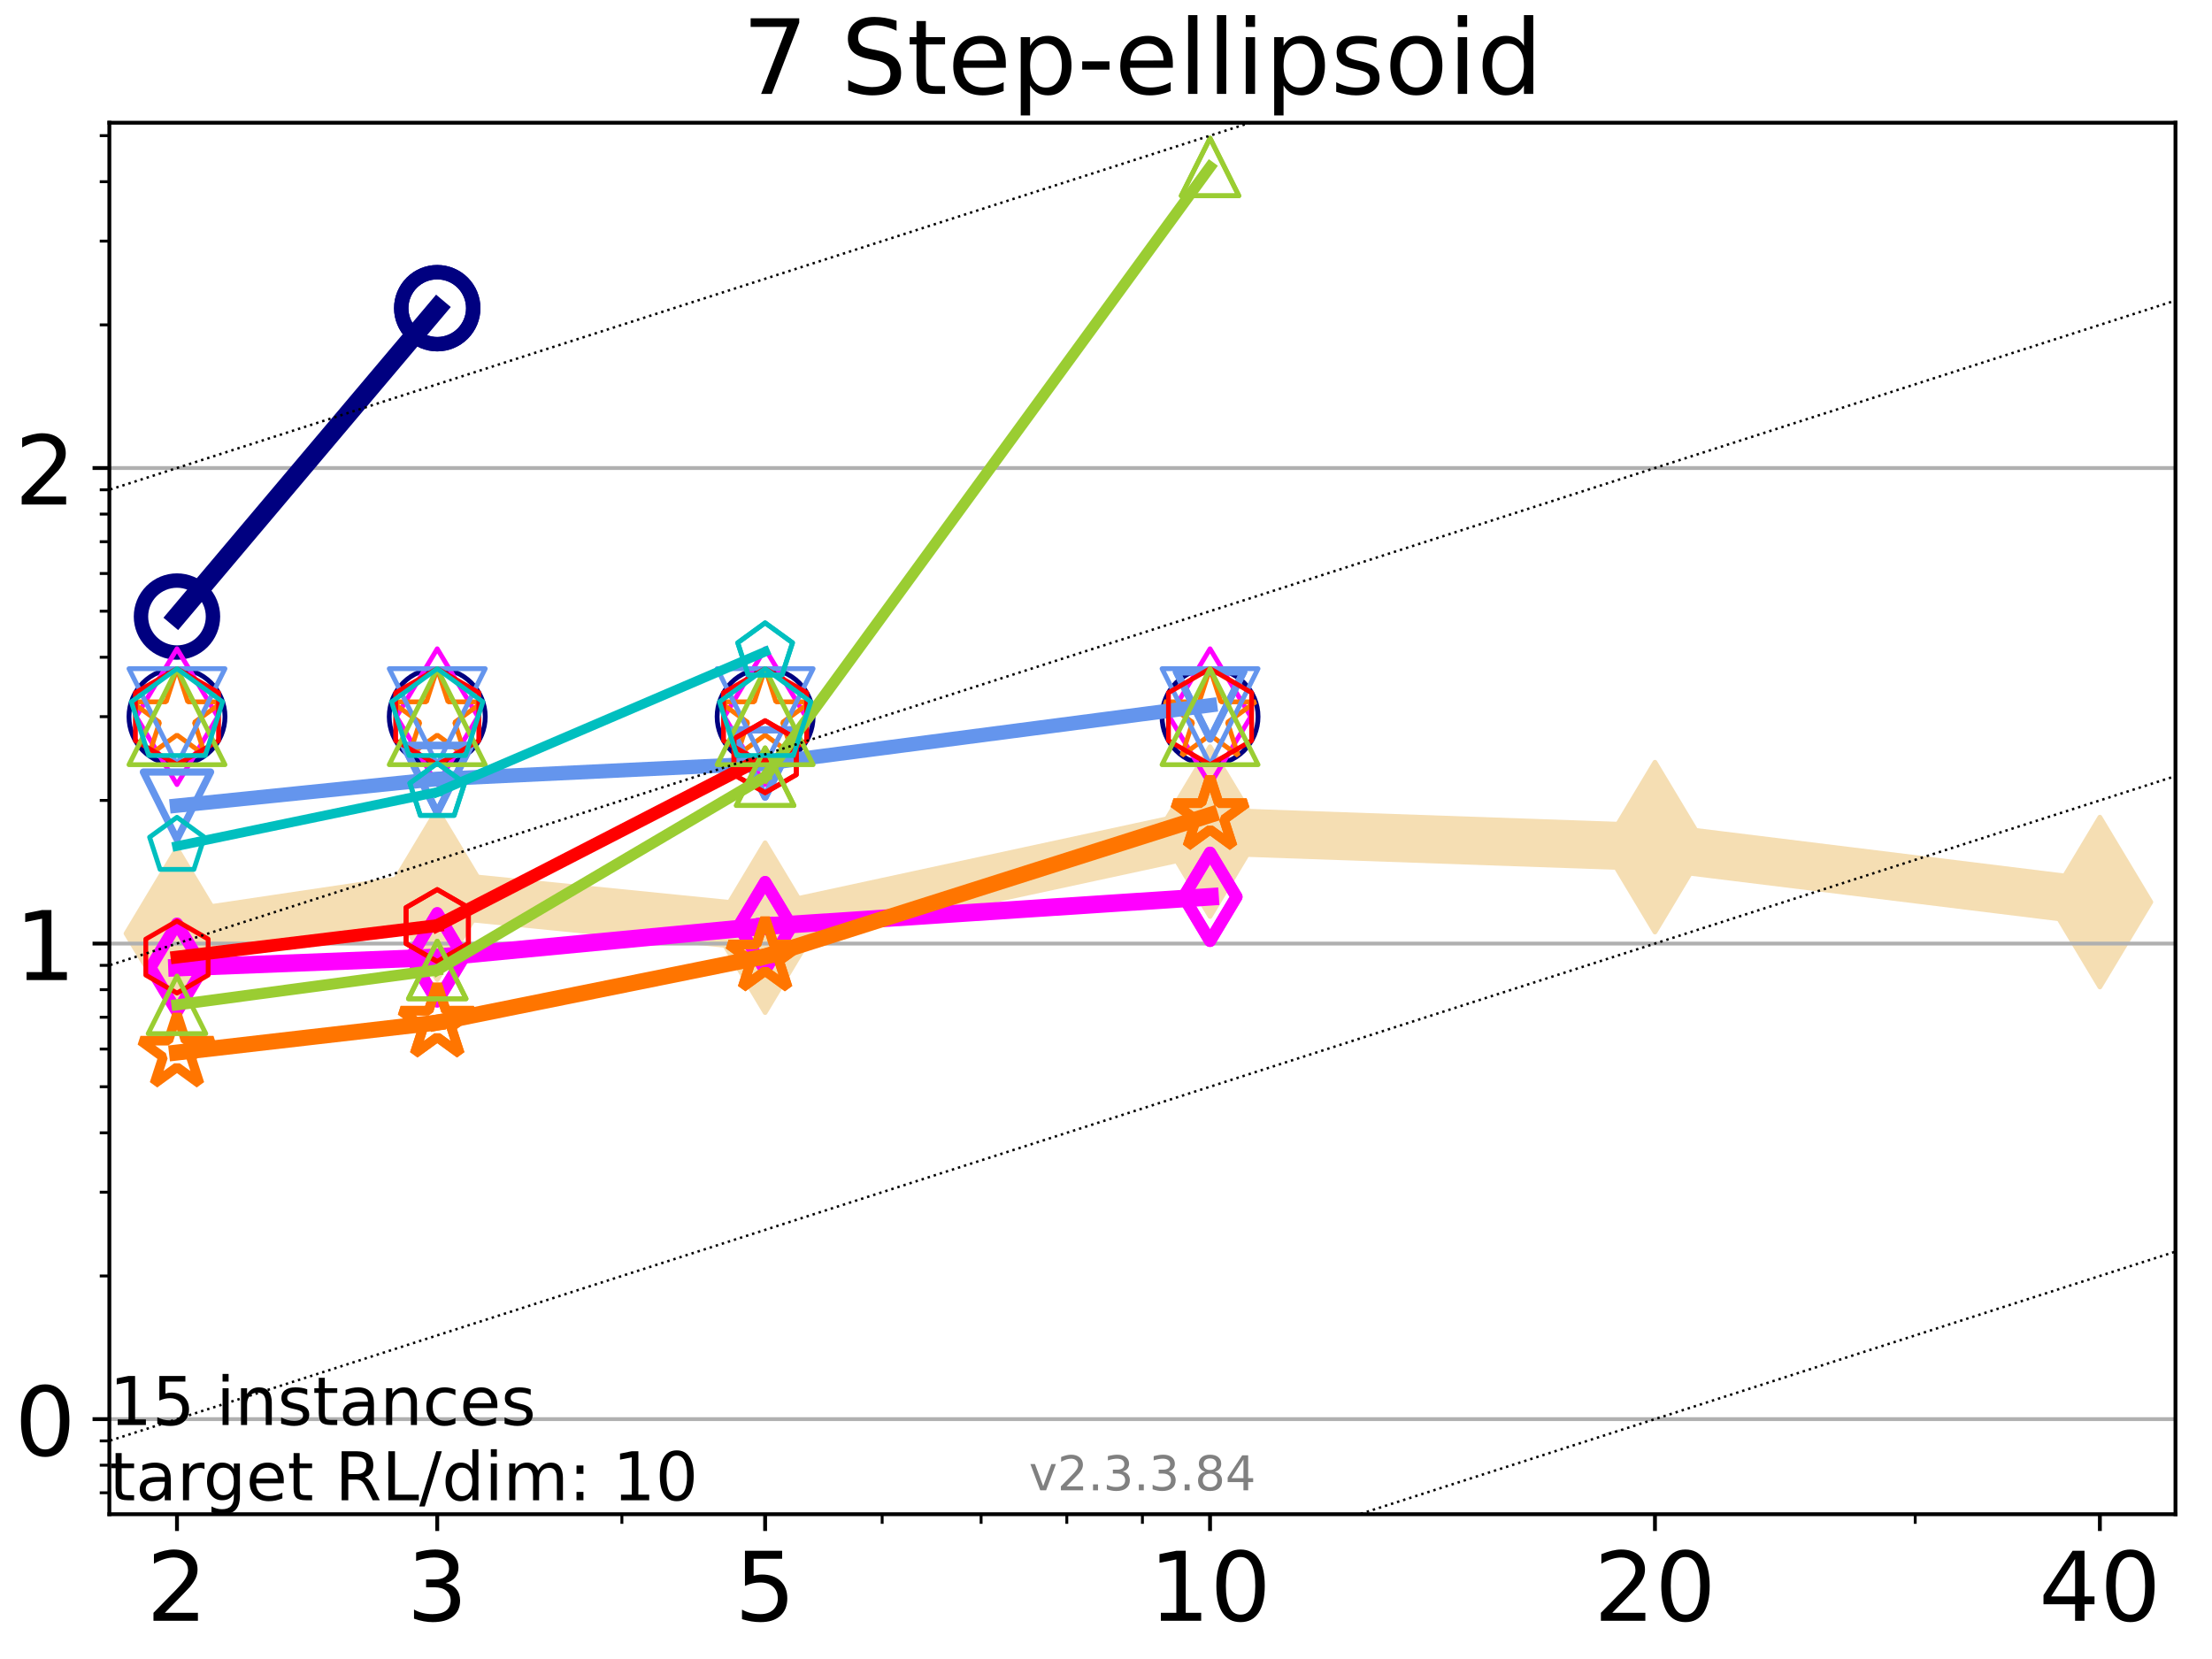 <?xml version="1.0" encoding="utf-8" standalone="no"?>
<!DOCTYPE svg PUBLIC "-//W3C//DTD SVG 1.1//EN"
  "http://www.w3.org/Graphics/SVG/1.1/DTD/svg11.dtd">
<!-- Created with matplotlib (https://matplotlib.org/) -->
<svg height="345.6pt" version="1.1" viewBox="0 0 460.8 345.6" width="460.8pt" xmlns="http://www.w3.org/2000/svg" xmlns:xlink="http://www.w3.org/1999/xlink">
 <defs>
  <style type="text/css">*{stroke-linecap:butt;stroke-linejoin:round;}</style>
 </defs>
 <g id="figure_1">
  <g id="patch_1">
   <path d="M 0 345.6 
L 460.8 345.6 
L 460.8 0 
L 0 0 
z
" style="fill:#ffffff;"/>
  </g>
  <g id="axes_1">
   <g id="patch_2">
    <path d="M 22.78 315.44 
L 453.192 315.44 
L 453.192 25.56 
L 22.78 25.56 
z
" style="fill:#ffffff;"/>
   </g>
   <g id="line2d_1">
    <path clip-path="url(#p6c8e09ff56)" d="M 36.868 194.464 
L 91.085 186.392 
L 159.39 193.252 
L 252.074 173.23 
L 344.758 176.476 
L 437.443 187.919 
" style="fill:none;stroke:#f5deb3;stroke-linecap:square;stroke-width:10;"/>
    <defs>
     <path d="M -0 17.678 
L 10.607 0 
L 0 -17.678 
L -10.607 -0 
z
" id="m5b544e77e5" style="stroke:#f5deb3;stroke-linejoin:miter;"/>
    </defs>
    <g clip-path="url(#p6c8e09ff56)">
     <use style="fill:#f5deb3;stroke:#f5deb3;stroke-linejoin:miter;" x="36.868" xlink:href="#m5b544e77e5" y="194.464"/>
     <use style="fill:#f5deb3;stroke:#f5deb3;stroke-linejoin:miter;" x="91.085" xlink:href="#m5b544e77e5" y="186.392"/>
     <use style="fill:#f5deb3;stroke:#f5deb3;stroke-linejoin:miter;" x="159.39" xlink:href="#m5b544e77e5" y="193.252"/>
     <use style="fill:#f5deb3;stroke:#f5deb3;stroke-linejoin:miter;" x="252.074" xlink:href="#m5b544e77e5" y="173.23"/>
     <use style="fill:#f5deb3;stroke:#f5deb3;stroke-linejoin:miter;" x="344.758" xlink:href="#m5b544e77e5" y="176.476"/>
     <use style="fill:#f5deb3;stroke:#f5deb3;stroke-linejoin:miter;" x="437.443" xlink:href="#m5b544e77e5" y="187.919"/>
    </g>
   </g>
   <g id="matplotlib.axis_1">
    <g id="xtick_1">
     <g id="line2d_2">
      <defs>
       <path d="M 0 0 
L 0 3.5 
" id="m7a46e8c280" style="stroke:#000000;stroke-width:0.8;"/>
      </defs>
      <g>
       <use style="stroke:#000000;stroke-width:0.8;" x="36.868" xlink:href="#m7a46e8c280" y="315.44"/>
      </g>
     </g>
     <g id="text_1">
      <!-- 2 -->
      <g transform="translate(30.506 337.637)scale(0.2 -0.2)">
       <defs>
        <path d="M 19.188 8.297 
L 53.609 8.297 
L 53.609 0 
L 7.328 0 
L 7.328 8.297 
Q 12.938 14.109 22.625 23.891 
Q 32.328 33.688 34.812 36.531 
Q 39.547 41.844 41.422 45.531 
Q 43.312 49.219 43.312 52.781 
Q 43.312 58.594 39.234 62.25 
Q 35.156 65.922 28.609 65.922 
Q 23.969 65.922 18.812 64.312 
Q 13.672 62.703 7.812 59.422 
L 7.812 69.391 
Q 13.766 71.781 18.938 73 
Q 24.125 74.219 28.422 74.219 
Q 39.75 74.219 46.484 68.547 
Q 53.219 62.891 53.219 53.422 
Q 53.219 48.922 51.531 44.891 
Q 49.859 40.875 45.406 35.406 
Q 44.188 33.984 37.641 27.219 
Q 31.109 20.453 19.188 8.297 
z
" id="DejaVuSans-50"/>
       </defs>
       <use xlink:href="#DejaVuSans-50"/>
      </g>
     </g>
    </g>
    <g id="xtick_2">
     <g id="line2d_3">
      <g>
       <use style="stroke:#000000;stroke-width:0.8;" x="91.085" xlink:href="#m7a46e8c280" y="315.44"/>
      </g>
     </g>
     <g id="text_2">
      <!-- 3 -->
      <g transform="translate(84.723 337.637)scale(0.2 -0.2)">
       <defs>
        <path d="M 40.578 39.312 
Q 47.656 37.797 51.625 33 
Q 55.609 28.219 55.609 21.188 
Q 55.609 10.406 48.188 4.484 
Q 40.766 -1.422 27.094 -1.422 
Q 22.516 -1.422 17.656 -0.516 
Q 12.797 0.391 7.625 2.203 
L 7.625 11.719 
Q 11.719 9.328 16.594 8.109 
Q 21.484 6.891 26.812 6.891 
Q 36.078 6.891 40.938 10.547 
Q 45.797 14.203 45.797 21.188 
Q 45.797 27.641 41.281 31.266 
Q 36.766 34.906 28.719 34.906 
L 20.219 34.906 
L 20.219 43.016 
L 29.109 43.016 
Q 36.375 43.016 40.234 45.922 
Q 44.094 48.828 44.094 54.297 
Q 44.094 59.906 40.109 62.906 
Q 36.141 65.922 28.719 65.922 
Q 24.656 65.922 20.016 65.031 
Q 15.375 64.156 9.812 62.312 
L 9.812 71.094 
Q 15.438 72.656 20.344 73.438 
Q 25.25 74.219 29.594 74.219 
Q 40.828 74.219 47.359 69.109 
Q 53.906 64.016 53.906 55.328 
Q 53.906 49.266 50.438 45.094 
Q 46.969 40.922 40.578 39.312 
z
" id="DejaVuSans-51"/>
       </defs>
       <use xlink:href="#DejaVuSans-51"/>
      </g>
     </g>
    </g>
    <g id="xtick_3">
     <g id="line2d_4">
      <g>
       <use style="stroke:#000000;stroke-width:0.8;" x="159.39" xlink:href="#m7a46e8c280" y="315.44"/>
      </g>
     </g>
     <g id="text_3">
      <!-- 5 -->
      <g transform="translate(153.028 337.637)scale(0.2 -0.2)">
       <defs>
        <path d="M 10.797 72.906 
L 49.516 72.906 
L 49.516 64.594 
L 19.828 64.594 
L 19.828 46.734 
Q 21.969 47.469 24.109 47.828 
Q 26.266 48.188 28.422 48.188 
Q 40.625 48.188 47.75 41.5 
Q 54.891 34.812 54.891 23.391 
Q 54.891 11.625 47.562 5.094 
Q 40.234 -1.422 26.906 -1.422 
Q 22.312 -1.422 17.547 -0.641 
Q 12.797 0.141 7.719 1.703 
L 7.719 11.625 
Q 12.109 9.234 16.797 8.062 
Q 21.484 6.891 26.703 6.891 
Q 35.156 6.891 40.078 11.328 
Q 45.016 15.766 45.016 23.391 
Q 45.016 31 40.078 35.438 
Q 35.156 39.891 26.703 39.891 
Q 22.75 39.891 18.812 39.016 
Q 14.891 38.141 10.797 36.281 
z
" id="DejaVuSans-53"/>
       </defs>
       <use xlink:href="#DejaVuSans-53"/>
      </g>
     </g>
    </g>
    <g id="xtick_4">
     <g id="line2d_5">
      <g>
       <use style="stroke:#000000;stroke-width:0.8;" x="252.074" xlink:href="#m7a46e8c280" y="315.44"/>
      </g>
     </g>
     <g id="text_4">
      <!-- 10 -->
      <g transform="translate(239.349 337.637)scale(0.2 -0.2)">
       <defs>
        <path d="M 12.406 8.297 
L 28.516 8.297 
L 28.516 63.922 
L 10.984 60.406 
L 10.984 69.391 
L 28.422 72.906 
L 38.281 72.906 
L 38.281 8.297 
L 54.391 8.297 
L 54.391 0 
L 12.406 0 
z
" id="DejaVuSans-49"/>
        <path d="M 31.781 66.406 
Q 24.172 66.406 20.328 58.906 
Q 16.5 51.422 16.5 36.375 
Q 16.5 21.391 20.328 13.891 
Q 24.172 6.391 31.781 6.391 
Q 39.453 6.391 43.281 13.891 
Q 47.125 21.391 47.125 36.375 
Q 47.125 51.422 43.281 58.906 
Q 39.453 66.406 31.781 66.406 
z
M 31.781 74.219 
Q 44.047 74.219 50.516 64.516 
Q 56.984 54.828 56.984 36.375 
Q 56.984 17.969 50.516 8.266 
Q 44.047 -1.422 31.781 -1.422 
Q 19.531 -1.422 13.062 8.266 
Q 6.594 17.969 6.594 36.375 
Q 6.594 54.828 13.062 64.516 
Q 19.531 74.219 31.781 74.219 
z
" id="DejaVuSans-48"/>
       </defs>
       <use xlink:href="#DejaVuSans-49"/>
       <use x="63.623" xlink:href="#DejaVuSans-48"/>
      </g>
     </g>
    </g>
    <g id="xtick_5">
     <g id="line2d_6">
      <g>
       <use style="stroke:#000000;stroke-width:0.8;" x="344.758" xlink:href="#m7a46e8c280" y="315.44"/>
      </g>
     </g>
     <g id="text_5">
      <!-- 20 -->
      <g transform="translate(332.033 337.637)scale(0.2 -0.2)">
       <use xlink:href="#DejaVuSans-50"/>
       <use x="63.623" xlink:href="#DejaVuSans-48"/>
      </g>
     </g>
    </g>
    <g id="xtick_6">
     <g id="line2d_7">
      <g>
       <use style="stroke:#000000;stroke-width:0.8;" x="437.443" xlink:href="#m7a46e8c280" y="315.44"/>
      </g>
     </g>
     <g id="text_6">
      <!-- 40 -->
      <g transform="translate(424.718 337.637)scale(0.2 -0.2)">
       <defs>
        <path d="M 37.797 64.312 
L 12.891 25.391 
L 37.797 25.391 
z
M 35.203 72.906 
L 47.609 72.906 
L 47.609 25.391 
L 58.016 25.391 
L 58.016 17.188 
L 47.609 17.188 
L 47.609 0 
L 37.797 0 
L 37.797 17.188 
L 4.891 17.188 
L 4.891 26.703 
z
" id="DejaVuSans-52"/>
       </defs>
       <use xlink:href="#DejaVuSans-52"/>
       <use x="63.623" xlink:href="#DejaVuSans-48"/>
      </g>
     </g>
    </g>
    <g id="xtick_7">
     <g id="line2d_8">
      <defs>
       <path d="M 0 0 
L 0 2 
" id="m8297020b36" style="stroke:#000000;stroke-width:0.6;"/>
      </defs>
      <g>
       <use style="stroke:#000000;stroke-width:0.6;" x="129.552" xlink:href="#m8297020b36" y="315.44"/>
      </g>
     </g>
    </g>
    <g id="xtick_8">
     <g id="line2d_9">
      <g>
       <use style="stroke:#000000;stroke-width:0.6;" x="183.769" xlink:href="#m8297020b36" y="315.44"/>
      </g>
     </g>
    </g>
    <g id="xtick_9">
     <g id="line2d_10">
      <g>
       <use style="stroke:#000000;stroke-width:0.6;" x="204.381" xlink:href="#m8297020b36" y="315.44"/>
      </g>
     </g>
    </g>
    <g id="xtick_10">
     <g id="line2d_11">
      <g>
       <use style="stroke:#000000;stroke-width:0.6;" x="222.237" xlink:href="#m8297020b36" y="315.44"/>
      </g>
     </g>
    </g>
    <g id="xtick_11">
     <g id="line2d_12">
      <g>
       <use style="stroke:#000000;stroke-width:0.6;" x="237.986" xlink:href="#m8297020b36" y="315.44"/>
      </g>
     </g>
    </g>
    <g id="xtick_12">
     <g id="line2d_13">
      <g>
       <use style="stroke:#000000;stroke-width:0.6;" x="398.975" xlink:href="#m8297020b36" y="315.44"/>
      </g>
     </g>
    </g>
   </g>
   <g id="matplotlib.axis_2">
    <g id="ytick_1">
     <g id="line2d_14">
      <path clip-path="url(#p6c8e09ff56)" d="M 22.78 295.627 
L 453.192 295.627 
" style="fill:none;stroke:#b0b0b0;stroke-linecap:square;stroke-width:0.8;"/>
     </g>
     <g id="line2d_15">
      <defs>
       <path d="M 0 0 
L -3.5 0 
" id="m895d824acc" style="stroke:#000000;stroke-width:0.8;"/>
      </defs>
      <g>
       <use style="stroke:#000000;stroke-width:0.8;" x="22.78" xlink:href="#m895d824acc" y="295.627"/>
      </g>
     </g>
     <g id="text_7">
      <!-- 0 -->
      <g transform="translate(3.055 303.226)scale(0.2 -0.2)">
       <use xlink:href="#DejaVuSans-48"/>
      </g>
     </g>
    </g>
    <g id="ytick_2">
     <g id="line2d_16">
      <path clip-path="url(#p6c8e09ff56)" d="M 22.78 196.563 
L 453.192 196.563 
" style="fill:none;stroke:#b0b0b0;stroke-linecap:square;stroke-width:0.8;"/>
     </g>
     <g id="line2d_17">
      <g>
       <use style="stroke:#000000;stroke-width:0.8;" x="22.78" xlink:href="#m895d824acc" y="196.563"/>
      </g>
     </g>
     <g id="text_8">
      <!-- 1 -->
      <g transform="translate(3.055 204.161)scale(0.2 -0.2)">
       <use xlink:href="#DejaVuSans-49"/>
      </g>
     </g>
    </g>
    <g id="ytick_3">
     <g id="line2d_18">
      <path clip-path="url(#p6c8e09ff56)" d="M 22.78 97.498 
L 453.192 97.498 
" style="fill:none;stroke:#b0b0b0;stroke-linecap:square;stroke-width:0.8;"/>
     </g>
     <g id="line2d_19">
      <g>
       <use style="stroke:#000000;stroke-width:0.8;" x="22.78" xlink:href="#m895d824acc" y="97.498"/>
      </g>
     </g>
     <g id="text_9">
      <!-- 2 -->
      <g transform="translate(3.055 105.097)scale(0.2 -0.2)">
       <use xlink:href="#DejaVuSans-50"/>
      </g>
     </g>
    </g>
    <g id="ytick_4">
     <g id="line2d_20">
      <defs>
       <path d="M 0 0 
L -2 0 
" id="m1fae6218ad" style="stroke:#000000;stroke-width:0.6;"/>
      </defs>
      <g>
       <use style="stroke:#000000;stroke-width:0.6;" x="22.78" xlink:href="#m1fae6218ad" y="310.972"/>
      </g>
     </g>
    </g>
    <g id="ytick_5">
     <g id="line2d_21">
      <g>
       <use style="stroke:#000000;stroke-width:0.6;" x="22.78" xlink:href="#m1fae6218ad" y="305.227"/>
      </g>
     </g>
    </g>
    <g id="ytick_6">
     <g id="line2d_22">
      <g>
       <use style="stroke:#000000;stroke-width:0.6;" x="22.78" xlink:href="#m1fae6218ad" y="300.16"/>
      </g>
     </g>
    </g>
    <g id="ytick_7">
     <g id="line2d_23">
      <g>
       <use style="stroke:#000000;stroke-width:0.6;" x="22.78" xlink:href="#m1fae6218ad" y="265.806"/>
      </g>
     </g>
    </g>
    <g id="ytick_8">
     <g id="line2d_24">
      <g>
       <use style="stroke:#000000;stroke-width:0.6;" x="22.78" xlink:href="#m1fae6218ad" y="248.361"/>
      </g>
     </g>
    </g>
    <g id="ytick_9">
     <g id="line2d_25">
      <g>
       <use style="stroke:#000000;stroke-width:0.6;" x="22.78" xlink:href="#m1fae6218ad" y="235.984"/>
      </g>
     </g>
    </g>
    <g id="ytick_10">
     <g id="line2d_26">
      <g>
       <use style="stroke:#000000;stroke-width:0.6;" x="22.78" xlink:href="#m1fae6218ad" y="226.384"/>
      </g>
     </g>
    </g>
    <g id="ytick_11">
     <g id="line2d_27">
      <g>
       <use style="stroke:#000000;stroke-width:0.6;" x="22.78" xlink:href="#m1fae6218ad" y="218.54"/>
      </g>
     </g>
    </g>
    <g id="ytick_12">
     <g id="line2d_28">
      <g>
       <use style="stroke:#000000;stroke-width:0.6;" x="22.78" xlink:href="#m1fae6218ad" y="211.908"/>
      </g>
     </g>
    </g>
    <g id="ytick_13">
     <g id="line2d_29">
      <g>
       <use style="stroke:#000000;stroke-width:0.6;" x="22.78" xlink:href="#m1fae6218ad" y="206.163"/>
      </g>
     </g>
    </g>
    <g id="ytick_14">
     <g id="line2d_30">
      <g>
       <use style="stroke:#000000;stroke-width:0.6;" x="22.78" xlink:href="#m1fae6218ad" y="201.096"/>
      </g>
     </g>
    </g>
    <g id="ytick_15">
     <g id="line2d_31">
      <g>
       <use style="stroke:#000000;stroke-width:0.6;" x="22.78" xlink:href="#m1fae6218ad" y="166.741"/>
      </g>
     </g>
    </g>
    <g id="ytick_16">
     <g id="line2d_32">
      <g>
       <use style="stroke:#000000;stroke-width:0.6;" x="22.78" xlink:href="#m1fae6218ad" y="149.297"/>
      </g>
     </g>
    </g>
    <g id="ytick_17">
     <g id="line2d_33">
      <g>
       <use style="stroke:#000000;stroke-width:0.6;" x="22.78" xlink:href="#m1fae6218ad" y="136.92"/>
      </g>
     </g>
    </g>
    <g id="ytick_18">
     <g id="line2d_34">
      <g>
       <use style="stroke:#000000;stroke-width:0.6;" x="22.78" xlink:href="#m1fae6218ad" y="127.32"/>
      </g>
     </g>
    </g>
    <g id="ytick_19">
     <g id="line2d_35">
      <g>
       <use style="stroke:#000000;stroke-width:0.6;" x="22.78" xlink:href="#m1fae6218ad" y="119.475"/>
      </g>
     </g>
    </g>
    <g id="ytick_20">
     <g id="line2d_36">
      <g>
       <use style="stroke:#000000;stroke-width:0.6;" x="22.78" xlink:href="#m1fae6218ad" y="112.843"/>
      </g>
     </g>
    </g>
    <g id="ytick_21">
     <g id="line2d_37">
      <g>
       <use style="stroke:#000000;stroke-width:0.6;" x="22.78" xlink:href="#m1fae6218ad" y="107.098"/>
      </g>
     </g>
    </g>
    <g id="ytick_22">
     <g id="line2d_38">
      <g>
       <use style="stroke:#000000;stroke-width:0.6;" x="22.78" xlink:href="#m1fae6218ad" y="102.031"/>
      </g>
     </g>
    </g>
    <g id="ytick_23">
     <g id="line2d_39">
      <g>
       <use style="stroke:#000000;stroke-width:0.6;" x="22.78" xlink:href="#m1fae6218ad" y="67.677"/>
      </g>
     </g>
    </g>
    <g id="ytick_24">
     <g id="line2d_40">
      <g>
       <use style="stroke:#000000;stroke-width:0.6;" x="22.78" xlink:href="#m1fae6218ad" y="50.232"/>
      </g>
     </g>
    </g>
    <g id="ytick_25">
     <g id="line2d_41">
      <g>
       <use style="stroke:#000000;stroke-width:0.6;" x="22.78" xlink:href="#m1fae6218ad" y="37.855"/>
      </g>
     </g>
    </g>
    <g id="ytick_26">
     <g id="line2d_42">
      <g>
       <use style="stroke:#000000;stroke-width:0.6;" x="22.78" xlink:href="#m1fae6218ad" y="28.255"/>
      </g>
     </g>
    </g>
   </g>
   <g id="line2d_43">
    <path clip-path="url(#p6c8e09ff56)" d="M 36.868 128.44 
L 91.085 64.2 
" style="fill:none;stroke:#000080;stroke-linecap:square;stroke-width:4;"/>
    <defs>
     <path d="M 0 7.5 
C 1.989 7.5 3.897 6.71 5.303 5.303 
C 6.71 3.897 7.5 1.989 7.5 0 
C 7.5 -1.989 6.71 -3.897 5.303 -5.303 
C 3.897 -6.71 1.989 -7.5 0 -7.5 
C -1.989 -7.5 -3.897 -6.71 -5.303 -5.303 
C -6.71 -3.897 -7.5 -1.989 -7.5 0 
C -7.5 1.989 -6.71 3.897 -5.303 5.303 
C -3.897 6.71 -1.989 7.5 0 7.5 
z
" id="m47f1097d22" style="stroke:#000080;stroke-width:3;"/>
    </defs>
    <g clip-path="url(#p6c8e09ff56)">
     <use style="fill-opacity:0;stroke:#000080;stroke-width:3;" x="36.868" xlink:href="#m47f1097d22" y="128.44"/>
     <use style="fill-opacity:0;stroke:#000080;stroke-width:3;" x="91.085" xlink:href="#m47f1097d22" y="64.2"/>
    </g>
   </g>
   <g id="line2d_44">
    <path clip-path="url(#p6c8e09ff56)" d="M 91.085 64.2 
" style="fill:none;stroke:#000080;stroke-linecap:square;stroke-width:4;"/>
    <g clip-path="url(#p6c8e09ff56)">
     <use style="fill-opacity:0;stroke:#000080;stroke-width:3;" x="91.085" xlink:href="#m47f1097d22" y="64.2"/>
    </g>
   </g>
   <g id="line2d_45"/>
   <g id="line2d_46">
    <defs>
     <path d="M 0 10 
C 2.652 10 5.196 8.946 7.071 7.071 
C 8.946 5.196 10 2.652 10 0 
C 10 -2.652 8.946 -5.196 7.071 -7.071 
C 5.196 -8.946 2.652 -10 0 -10 
C -2.652 -10 -5.196 -8.946 -7.071 -7.071 
C -8.946 -5.196 -10 -2.652 -10 0 
C -10 2.652 -8.946 5.196 -7.071 7.071 
C -5.196 8.946 -2.652 10 0 10 
z
" id="m4a302374d5" style="stroke:#000080;"/>
    </defs>
    <g clip-path="url(#p6c8e09ff56)">
     <use style="fill-opacity:0;stroke:#000080;" x="36.868" xlink:href="#m4a302374d5" y="149.297"/>
     <use style="fill-opacity:0;stroke:#000080;" x="91.085" xlink:href="#m4a302374d5" y="149.297"/>
     <use style="fill-opacity:0;stroke:#000080;" x="159.39" xlink:href="#m4a302374d5" y="149.297"/>
     <use style="fill-opacity:0;stroke:#000080;" x="252.074" xlink:href="#m4a302374d5" y="149.297"/>
    </g>
   </g>
   <g id="line2d_47">
    <path clip-path="url(#p6c8e09ff56)" d="M 36.868 201.576 
L 91.085 199.429 
" style="fill:none;stroke:#ff00ff;stroke-linecap:square;stroke-width:3.667;"/>
    <defs>
     <path d="M -0 9.192 
L 5.515 0 
L 0 -9.192 
L -5.515 -0 
z
" id="m681771d288" style="stroke:#ff00ff;stroke-linejoin:miter;stroke-width:2.5;"/>
    </defs>
    <g clip-path="url(#p6c8e09ff56)">
     <use style="fill-opacity:0;stroke:#ff00ff;stroke-linejoin:miter;stroke-width:2.5;" x="36.868" xlink:href="#m681771d288" y="201.576"/>
     <use style="fill-opacity:0;stroke:#ff00ff;stroke-linejoin:miter;stroke-width:2.5;" x="91.085" xlink:href="#m681771d288" y="199.429"/>
    </g>
   </g>
   <g id="line2d_48">
    <path clip-path="url(#p6c8e09ff56)" d="M 91.085 199.429 
L 159.39 192.934 
" style="fill:none;stroke:#ff00ff;stroke-linecap:square;stroke-width:3.667;"/>
    <g clip-path="url(#p6c8e09ff56)">
     <use style="fill-opacity:0;stroke:#ff00ff;stroke-linejoin:miter;stroke-width:2.5;" x="91.085" xlink:href="#m681771d288" y="199.429"/>
     <use style="fill-opacity:0;stroke:#ff00ff;stroke-linejoin:miter;stroke-width:2.5;" x="159.39" xlink:href="#m681771d288" y="192.934"/>
    </g>
   </g>
   <g id="line2d_49">
    <path clip-path="url(#p6c8e09ff56)" d="M 159.39 192.934 
L 252.074 186.825 
" style="fill:none;stroke:#ff00ff;stroke-linecap:square;stroke-width:3.667;"/>
    <g clip-path="url(#p6c8e09ff56)">
     <use style="fill-opacity:0;stroke:#ff00ff;stroke-linejoin:miter;stroke-width:2.5;" x="159.39" xlink:href="#m681771d288" y="192.934"/>
     <use style="fill-opacity:0;stroke:#ff00ff;stroke-linejoin:miter;stroke-width:2.5;" x="252.074" xlink:href="#m681771d288" y="186.825"/>
    </g>
   </g>
   <g id="line2d_50">
    <path clip-path="url(#p6c8e09ff56)" d="M 252.074 186.825 
" style="fill:none;stroke:#ff00ff;stroke-linecap:square;stroke-width:3.667;"/>
    <g clip-path="url(#p6c8e09ff56)">
     <use style="fill-opacity:0;stroke:#ff00ff;stroke-linejoin:miter;stroke-width:2.5;" x="252.074" xlink:href="#m681771d288" y="186.825"/>
    </g>
   </g>
   <g id="line2d_51"/>
   <g id="line2d_52">
    <defs>
     <path d="M -0 14.142 
L 8.485 0 
L -0 -14.142 
L -8.485 -0 
z
" id="m7f20dea567" style="stroke:#ff00ff;stroke-linejoin:miter;"/>
    </defs>
    <g clip-path="url(#p6c8e09ff56)">
     <use style="fill-opacity:0;stroke:#ff00ff;stroke-linejoin:miter;" x="36.868" xlink:href="#m7f20dea567" y="149.297"/>
     <use style="fill-opacity:0;stroke:#ff00ff;stroke-linejoin:miter;" x="91.085" xlink:href="#m7f20dea567" y="149.297"/>
     <use style="fill-opacity:0;stroke:#ff00ff;stroke-linejoin:miter;" x="159.39" xlink:href="#m7f20dea567" y="149.297"/>
     <use style="fill-opacity:0;stroke:#ff00ff;stroke-linejoin:miter;" x="252.074" xlink:href="#m7f20dea567" y="149.297"/>
    </g>
   </g>
   <g id="line2d_53">
    <path clip-path="url(#p6c8e09ff56)" d="M 36.868 219.263 
L 91.085 213.015 
" style="fill:none;stroke:#ff7500;stroke-linecap:square;stroke-width:3.333;"/>
    <defs>
     <path d="M 0 -8 
L -1.796 -2.472 
L -7.608 -2.472 
L -2.906 0.944 
L -4.702 6.472 
L -0 3.056 
L 4.702 6.472 
L 2.906 0.944 
L 7.608 -2.472 
L 1.796 -2.472 
z
" id="m821eaf150c" style="stroke:#ff7500;stroke-linejoin:bevel;stroke-width:2;"/>
    </defs>
    <g clip-path="url(#p6c8e09ff56)">
     <use style="fill-opacity:0;stroke:#ff7500;stroke-linejoin:bevel;stroke-width:2;" x="36.868" xlink:href="#m821eaf150c" y="219.263"/>
     <use style="fill-opacity:0;stroke:#ff7500;stroke-linejoin:bevel;stroke-width:2;" x="91.085" xlink:href="#m821eaf150c" y="213.015"/>
    </g>
   </g>
   <g id="line2d_54">
    <path clip-path="url(#p6c8e09ff56)" d="M 91.085 213.015 
L 159.39 199.225 
" style="fill:none;stroke:#ff7500;stroke-linecap:square;stroke-width:3.333;"/>
    <g clip-path="url(#p6c8e09ff56)">
     <use style="fill-opacity:0;stroke:#ff7500;stroke-linejoin:bevel;stroke-width:2;" x="91.085" xlink:href="#m821eaf150c" y="213.015"/>
     <use style="fill-opacity:0;stroke:#ff7500;stroke-linejoin:bevel;stroke-width:2;" x="159.39" xlink:href="#m821eaf150c" y="199.225"/>
    </g>
   </g>
   <g id="line2d_55">
    <path clip-path="url(#p6c8e09ff56)" d="M 159.39 199.225 
L 252.074 169.775 
" style="fill:none;stroke:#ff7500;stroke-linecap:square;stroke-width:3.333;"/>
    <g clip-path="url(#p6c8e09ff56)">
     <use style="fill-opacity:0;stroke:#ff7500;stroke-linejoin:bevel;stroke-width:2;" x="159.39" xlink:href="#m821eaf150c" y="199.225"/>
     <use style="fill-opacity:0;stroke:#ff7500;stroke-linejoin:bevel;stroke-width:2;" x="252.074" xlink:href="#m821eaf150c" y="169.775"/>
    </g>
   </g>
   <g id="line2d_56">
    <path clip-path="url(#p6c8e09ff56)" d="M 252.074 169.775 
" style="fill:none;stroke:#ff7500;stroke-linecap:square;stroke-width:3.333;"/>
    <g clip-path="url(#p6c8e09ff56)">
     <use style="fill-opacity:0;stroke:#ff7500;stroke-linejoin:bevel;stroke-width:2;" x="252.074" xlink:href="#m821eaf150c" y="169.775"/>
    </g>
   </g>
   <g id="line2d_57"/>
   <g id="line2d_58">
    <defs>
     <path d="M 0 -10 
L -2.245 -3.09 
L -9.511 -3.09 
L -3.633 1.18 
L -5.878 8.09 
L -0 3.82 
L 5.878 8.09 
L 3.633 1.18 
L 9.511 -3.09 
L 2.245 -3.09 
z
" id="m4122ab6948" style="stroke:#ff7500;stroke-linejoin:bevel;"/>
    </defs>
    <g clip-path="url(#p6c8e09ff56)">
     <use style="fill-opacity:0;stroke:#ff7500;stroke-linejoin:bevel;" x="36.868" xlink:href="#m4122ab6948" y="149.297"/>
     <use style="fill-opacity:0;stroke:#ff7500;stroke-linejoin:bevel;" x="91.085" xlink:href="#m4122ab6948" y="149.297"/>
     <use style="fill-opacity:0;stroke:#ff7500;stroke-linejoin:bevel;" x="159.39" xlink:href="#m4122ab6948" y="149.297"/>
     <use style="fill-opacity:0;stroke:#ff7500;stroke-linejoin:bevel;" x="252.074" xlink:href="#m4122ab6948" y="149.297"/>
    </g>
   </g>
   <g id="line2d_59">
    <path clip-path="url(#p6c8e09ff56)" d="M 36.868 167.83 
L 91.085 162.294 
" style="fill:none;stroke:#6495ed;stroke-linecap:square;stroke-width:3;"/>
    <defs>
     <path d="M -0 7 
L 7 -7 
L -7 -7 
z
" id="mcf57bebcbd" style="stroke:#6495ed;stroke-linejoin:miter;stroke-width:1.5;"/>
    </defs>
    <g clip-path="url(#p6c8e09ff56)">
     <use style="fill-opacity:0;stroke:#6495ed;stroke-linejoin:miter;stroke-width:1.5;" x="36.868" xlink:href="#mcf57bebcbd" y="167.83"/>
     <use style="fill-opacity:0;stroke:#6495ed;stroke-linejoin:miter;stroke-width:1.5;" x="91.085" xlink:href="#mcf57bebcbd" y="162.294"/>
    </g>
   </g>
   <g id="line2d_60">
    <path clip-path="url(#p6c8e09ff56)" d="M 91.085 162.294 
L 159.39 159.041 
" style="fill:none;stroke:#6495ed;stroke-linecap:square;stroke-width:3;"/>
    <g clip-path="url(#p6c8e09ff56)">
     <use style="fill-opacity:0;stroke:#6495ed;stroke-linejoin:miter;stroke-width:1.5;" x="91.085" xlink:href="#mcf57bebcbd" y="162.294"/>
     <use style="fill-opacity:0;stroke:#6495ed;stroke-linejoin:miter;stroke-width:1.5;" x="159.39" xlink:href="#mcf57bebcbd" y="159.041"/>
    </g>
   </g>
   <g id="line2d_61">
    <path clip-path="url(#p6c8e09ff56)" d="M 159.39 159.041 
L 252.074 146.937 
" style="fill:none;stroke:#6495ed;stroke-linecap:square;stroke-width:3;"/>
    <g clip-path="url(#p6c8e09ff56)">
     <use style="fill-opacity:0;stroke:#6495ed;stroke-linejoin:miter;stroke-width:1.5;" x="159.39" xlink:href="#mcf57bebcbd" y="159.041"/>
     <use style="fill-opacity:0;stroke:#6495ed;stroke-linejoin:miter;stroke-width:1.5;" x="252.074" xlink:href="#mcf57bebcbd" y="146.937"/>
    </g>
   </g>
   <g id="line2d_62">
    <path clip-path="url(#p6c8e09ff56)" d="M 252.074 146.937 
" style="fill:none;stroke:#6495ed;stroke-linecap:square;stroke-width:3;"/>
    <g clip-path="url(#p6c8e09ff56)">
     <use style="fill-opacity:0;stroke:#6495ed;stroke-linejoin:miter;stroke-width:1.5;" x="252.074" xlink:href="#mcf57bebcbd" y="146.937"/>
    </g>
   </g>
   <g id="line2d_63"/>
   <g id="line2d_64">
    <defs>
     <path d="M -0 10 
L 10 -10 
L -10 -10 
z
" id="m2b389b93dd" style="stroke:#6495ed;stroke-linejoin:miter;"/>
    </defs>
    <g clip-path="url(#p6c8e09ff56)">
     <use style="fill-opacity:0;stroke:#6495ed;stroke-linejoin:miter;" x="36.868" xlink:href="#m2b389b93dd" y="149.297"/>
     <use style="fill-opacity:0;stroke:#6495ed;stroke-linejoin:miter;" x="91.085" xlink:href="#m2b389b93dd" y="149.297"/>
     <use style="fill-opacity:0;stroke:#6495ed;stroke-linejoin:miter;" x="159.39" xlink:href="#m2b389b93dd" y="149.297"/>
     <use style="fill-opacity:0;stroke:#6495ed;stroke-linejoin:miter;" x="252.074" xlink:href="#m2b389b93dd" y="149.297"/>
    </g>
   </g>
   <g id="line2d_65">
    <path clip-path="url(#p6c8e09ff56)" d="M 36.868 199.378 
L 91.085 192.811 
" style="fill:none;stroke:#ff0000;stroke-linecap:square;stroke-width:2.667;"/>
    <defs>
     <path d="M 0 -7.5 
L -6.495 -3.75 
L -6.495 3.75 
L -0 7.5 
L 6.495 3.75 
L 6.495 -3.75 
z
" id="m946b0be9ad" style="stroke:#ff0000;stroke-linejoin:miter;"/>
    </defs>
    <g clip-path="url(#p6c8e09ff56)">
     <use style="fill-opacity:0;stroke:#ff0000;stroke-linejoin:miter;" x="36.868" xlink:href="#m946b0be9ad" y="199.378"/>
     <use style="fill-opacity:0;stroke:#ff0000;stroke-linejoin:miter;" x="91.085" xlink:href="#m946b0be9ad" y="192.811"/>
    </g>
   </g>
   <g id="line2d_66">
    <path clip-path="url(#p6c8e09ff56)" d="M 91.085 192.811 
L 159.39 157.631 
" style="fill:none;stroke:#ff0000;stroke-linecap:square;stroke-width:2.667;"/>
    <g clip-path="url(#p6c8e09ff56)">
     <use style="fill-opacity:0;stroke:#ff0000;stroke-linejoin:miter;" x="91.085" xlink:href="#m946b0be9ad" y="192.811"/>
     <use style="fill-opacity:0;stroke:#ff0000;stroke-linejoin:miter;" x="159.39" xlink:href="#m946b0be9ad" y="157.631"/>
    </g>
   </g>
   <g id="line2d_67">
    <path clip-path="url(#p6c8e09ff56)" d="M 159.39 157.631 
" style="fill:none;stroke:#ff0000;stroke-linecap:square;stroke-width:2.667;"/>
    <g clip-path="url(#p6c8e09ff56)">
     <use style="fill-opacity:0;stroke:#ff0000;stroke-linejoin:miter;" x="159.39" xlink:href="#m946b0be9ad" y="157.631"/>
    </g>
   </g>
   <g id="line2d_68"/>
   <g id="line2d_69">
    <defs>
     <path d="M 0 -10 
L -8.66 -5 
L -8.66 5 
L -0 10 
L 8.66 5 
L 8.66 -5 
z
" id="md3abe8d617" style="stroke:#ff0000;stroke-linejoin:miter;"/>
    </defs>
    <g clip-path="url(#p6c8e09ff56)">
     <use style="fill-opacity:0;stroke:#ff0000;stroke-linejoin:miter;" x="36.868" xlink:href="#md3abe8d617" y="149.297"/>
     <use style="fill-opacity:0;stroke:#ff0000;stroke-linejoin:miter;" x="91.085" xlink:href="#md3abe8d617" y="149.297"/>
     <use style="fill-opacity:0;stroke:#ff0000;stroke-linejoin:miter;" x="159.39" xlink:href="#md3abe8d617" y="149.297"/>
     <use style="fill-opacity:0;stroke:#ff0000;stroke-linejoin:miter;" x="252.074" xlink:href="#md3abe8d617" y="149.297"/>
    </g>
   </g>
   <g id="line2d_70">
    <path clip-path="url(#p6c8e09ff56)" d="M 36.868 209.324 
L 91.085 202.062 
" style="fill:none;stroke:#9acd32;stroke-linecap:square;stroke-width:2.333;"/>
    <defs>
     <path d="M 0 -6 
L -6 6 
L 6 6 
z
" id="m8b8e7e01c9" style="stroke:#9acd32;stroke-linejoin:miter;"/>
    </defs>
    <g clip-path="url(#p6c8e09ff56)">
     <use style="fill-opacity:0;stroke:#9acd32;stroke-linejoin:miter;" x="36.868" xlink:href="#m8b8e7e01c9" y="209.324"/>
     <use style="fill-opacity:0;stroke:#9acd32;stroke-linejoin:miter;" x="91.085" xlink:href="#m8b8e7e01c9" y="202.062"/>
    </g>
   </g>
   <g id="line2d_71">
    <path clip-path="url(#p6c8e09ff56)" d="M 91.085 202.062 
L 159.39 161.802 
" style="fill:none;stroke:#9acd32;stroke-linecap:square;stroke-width:2.333;"/>
    <g clip-path="url(#p6c8e09ff56)">
     <use style="fill-opacity:0;stroke:#9acd32;stroke-linejoin:miter;" x="91.085" xlink:href="#m8b8e7e01c9" y="202.062"/>
     <use style="fill-opacity:0;stroke:#9acd32;stroke-linejoin:miter;" x="159.39" xlink:href="#m8b8e7e01c9" y="161.802"/>
    </g>
   </g>
   <g id="line2d_72">
    <path clip-path="url(#p6c8e09ff56)" d="M 159.39 161.802 
L 252.074 34.784 
" style="fill:none;stroke:#9acd32;stroke-linecap:square;stroke-width:2.333;"/>
    <g clip-path="url(#p6c8e09ff56)">
     <use style="fill-opacity:0;stroke:#9acd32;stroke-linejoin:miter;" x="159.39" xlink:href="#m8b8e7e01c9" y="161.802"/>
     <use style="fill-opacity:0;stroke:#9acd32;stroke-linejoin:miter;" x="252.074" xlink:href="#m8b8e7e01c9" y="34.784"/>
    </g>
   </g>
   <g id="line2d_73">
    <path clip-path="url(#p6c8e09ff56)" d="M 252.074 34.784 
" style="fill:none;stroke:#9acd32;stroke-linecap:square;stroke-width:2.333;"/>
    <g clip-path="url(#p6c8e09ff56)">
     <use style="fill-opacity:0;stroke:#9acd32;stroke-linejoin:miter;" x="252.074" xlink:href="#m8b8e7e01c9" y="34.784"/>
    </g>
   </g>
   <g id="line2d_74"/>
   <g id="line2d_75">
    <defs>
     <path d="M 0 -10 
L -10 10 
L 10 10 
z
" id="maf92ab4718" style="stroke:#9acd32;stroke-linejoin:miter;"/>
    </defs>
    <g clip-path="url(#p6c8e09ff56)">
     <use style="fill-opacity:0;stroke:#9acd32;stroke-linejoin:miter;" x="36.868" xlink:href="#maf92ab4718" y="149.297"/>
     <use style="fill-opacity:0;stroke:#9acd32;stroke-linejoin:miter;" x="91.085" xlink:href="#maf92ab4718" y="149.297"/>
     <use style="fill-opacity:0;stroke:#9acd32;stroke-linejoin:miter;" x="159.39" xlink:href="#maf92ab4718" y="149.297"/>
     <use style="fill-opacity:0;stroke:#9acd32;stroke-linejoin:miter;" x="252.074" xlink:href="#maf92ab4718" y="149.297"/>
    </g>
   </g>
   <g id="line2d_76">
    <path clip-path="url(#p6c8e09ff56)" d="M 36.868 176.252 
L 91.085 165.008 
" style="fill:none;stroke:#00bfbf;stroke-linecap:square;stroke-width:2;"/>
    <defs>
     <path d="M 0 -6 
L -5.706 -1.854 
L -3.527 4.854 
L 3.527 4.854 
L 5.706 -1.854 
z
" id="m627ff8172c" style="stroke:#00bfbf;stroke-linejoin:miter;"/>
    </defs>
    <g clip-path="url(#p6c8e09ff56)">
     <use style="fill-opacity:0;stroke:#00bfbf;stroke-linejoin:miter;" x="36.868" xlink:href="#m627ff8172c" y="176.252"/>
     <use style="fill-opacity:0;stroke:#00bfbf;stroke-linejoin:miter;" x="91.085" xlink:href="#m627ff8172c" y="165.008"/>
    </g>
   </g>
   <g id="line2d_77">
    <path clip-path="url(#p6c8e09ff56)" d="M 91.085 165.008 
L 159.39 135.753 
" style="fill:none;stroke:#00bfbf;stroke-linecap:square;stroke-width:2;"/>
    <g clip-path="url(#p6c8e09ff56)">
     <use style="fill-opacity:0;stroke:#00bfbf;stroke-linejoin:miter;" x="91.085" xlink:href="#m627ff8172c" y="165.008"/>
     <use style="fill-opacity:0;stroke:#00bfbf;stroke-linejoin:miter;" x="159.39" xlink:href="#m627ff8172c" y="135.753"/>
    </g>
   </g>
   <g id="line2d_78">
    <path clip-path="url(#p6c8e09ff56)" d="M 159.39 135.753 
" style="fill:none;stroke:#00bfbf;stroke-linecap:square;stroke-width:2;"/>
    <g clip-path="url(#p6c8e09ff56)">
     <use style="fill-opacity:0;stroke:#00bfbf;stroke-linejoin:miter;" x="159.39" xlink:href="#m627ff8172c" y="135.753"/>
    </g>
   </g>
   <g id="line2d_79"/>
   <g id="line2d_80">
    <defs>
     <path d="M 0 -10 
L -9.511 -3.09 
L -5.878 8.09 
L 5.878 8.09 
L 9.511 -3.09 
z
" id="m8278851a5b" style="stroke:#00bfbf;stroke-linejoin:miter;"/>
    </defs>
    <g clip-path="url(#p6c8e09ff56)">
     <use style="fill-opacity:0;stroke:#00bfbf;stroke-linejoin:miter;" x="36.868" xlink:href="#m8278851a5b" y="149.297"/>
     <use style="fill-opacity:0;stroke:#00bfbf;stroke-linejoin:miter;" x="91.085" xlink:href="#m8278851a5b" y="149.297"/>
     <use style="fill-opacity:0;stroke:#00bfbf;stroke-linejoin:miter;" x="159.39" xlink:href="#m8278851a5b" y="149.297"/>
    </g>
   </g>
   <g id="line2d_81"/>
   <g id="line2d_82">
    <path clip-path="url(#p6c8e09ff56)" d="M 186.336 346.6 
L 461.8 257.969 
" style="fill:none;stroke:#000000;stroke-dasharray:0.5,0.825;stroke-dashoffset:0;stroke-width:0.5;"/>
   </g>
   <g id="line2d_83">
    <path clip-path="url(#p6c8e09ff56)" d="M -1 307.811 
L 461.8 158.904 
" style="fill:none;stroke:#000000;stroke-dasharray:0.5,0.825;stroke-dashoffset:0;stroke-width:0.5;"/>
   </g>
   <g id="line2d_84">
    <path clip-path="url(#p6c8e09ff56)" d="M -1 208.747 
L 461.8 59.84 
" style="fill:none;stroke:#000000;stroke-dasharray:0.5,0.825;stroke-dashoffset:0;stroke-width:0.5;"/>
   </g>
   <g id="line2d_85">
    <path clip-path="url(#p6c8e09ff56)" d="M -1 109.682 
L 342.998 -1 
" style="fill:none;stroke:#000000;stroke-dasharray:0.5,0.825;stroke-dashoffset:0;stroke-width:0.5;"/>
   </g>
   <g id="line2d_86">
    <path clip-path="url(#p6c8e09ff56)" d="M -1 10.618 
L 35.108 -1 
" style="fill:none;stroke:#000000;stroke-dasharray:0.5,0.825;stroke-dashoffset:0;stroke-width:0.5;"/>
   </g>
   <g id="line2d_87">
    <path clip-path="url(#p6c8e09ff56)" style="fill:none;stroke:#000000;stroke-dasharray:0.5,0.825;stroke-dashoffset:0;stroke-width:0.5;"/>
   </g>
   <g id="line2d_88">
    <path clip-path="url(#p6c8e09ff56)" style="fill:none;stroke:#000000;stroke-dasharray:0.5,0.825;stroke-dashoffset:0;stroke-width:0.5;"/>
   </g>
   <g id="line2d_89">
    <path clip-path="url(#p6c8e09ff56)" style="fill:none;stroke:#000000;stroke-dasharray:0.5,0.825;stroke-dashoffset:0;stroke-width:0.5;"/>
   </g>
   <g id="line2d_90">
    <path clip-path="url(#p6c8e09ff56)" style="fill:none;stroke:#000000;stroke-dasharray:0.5,0.825;stroke-dashoffset:0;stroke-width:0.5;"/>
   </g>
   <g id="patch_3">
    <path d="M 22.78 315.44 
L 22.78 25.56 
" style="fill:none;stroke:#000000;stroke-linecap:square;stroke-linejoin:miter;stroke-width:0.8;"/>
   </g>
   <g id="patch_4">
    <path d="M 453.192 315.44 
L 453.192 25.56 
" style="fill:none;stroke:#000000;stroke-linecap:square;stroke-linejoin:miter;stroke-width:0.8;"/>
   </g>
   <g id="patch_5">
    <path d="M 22.78 315.44 
L 453.192 315.44 
" style="fill:none;stroke:#000000;stroke-linecap:square;stroke-linejoin:miter;stroke-width:0.8;"/>
   </g>
   <g id="patch_6">
    <path d="M 22.78 25.56 
L 453.192 25.56 
" style="fill:none;stroke:#000000;stroke-linecap:square;stroke-linejoin:miter;stroke-width:0.8;"/>
   </g>
   <g id="text_10">
    <!-- 15 instances -->
    <g transform="translate(22.78 296.851)scale(0.14 -0.14)">
     <defs>
      <path id="DejaVuSans-32"/>
      <path d="M 9.422 54.688 
L 18.406 54.688 
L 18.406 0 
L 9.422 0 
z
M 9.422 75.984 
L 18.406 75.984 
L 18.406 64.594 
L 9.422 64.594 
z
" id="DejaVuSans-105"/>
      <path d="M 54.891 33.016 
L 54.891 0 
L 45.906 0 
L 45.906 32.719 
Q 45.906 40.484 42.875 44.328 
Q 39.844 48.188 33.797 48.188 
Q 26.516 48.188 22.312 43.547 
Q 18.109 38.922 18.109 30.906 
L 18.109 0 
L 9.078 0 
L 9.078 54.688 
L 18.109 54.688 
L 18.109 46.188 
Q 21.344 51.125 25.703 53.562 
Q 30.078 56 35.797 56 
Q 45.219 56 50.047 50.172 
Q 54.891 44.344 54.891 33.016 
z
" id="DejaVuSans-110"/>
      <path d="M 44.281 53.078 
L 44.281 44.578 
Q 40.484 46.531 36.375 47.5 
Q 32.281 48.484 27.875 48.484 
Q 21.188 48.484 17.844 46.438 
Q 14.5 44.391 14.5 40.281 
Q 14.5 37.156 16.891 35.375 
Q 19.281 33.594 26.516 31.984 
L 29.594 31.297 
Q 39.156 29.25 43.188 25.516 
Q 47.219 21.781 47.219 15.094 
Q 47.219 7.469 41.188 3.016 
Q 35.156 -1.422 24.609 -1.422 
Q 20.219 -1.422 15.453 -0.562 
Q 10.688 0.297 5.422 2 
L 5.422 11.281 
Q 10.406 8.688 15.234 7.391 
Q 20.062 6.109 24.812 6.109 
Q 31.156 6.109 34.562 8.281 
Q 37.984 10.453 37.984 14.406 
Q 37.984 18.062 35.516 20.016 
Q 33.062 21.969 24.703 23.781 
L 21.578 24.516 
Q 13.234 26.266 9.516 29.906 
Q 5.812 33.547 5.812 39.891 
Q 5.812 47.609 11.281 51.797 
Q 16.75 56 26.812 56 
Q 31.781 56 36.172 55.266 
Q 40.578 54.547 44.281 53.078 
z
" id="DejaVuSans-115"/>
      <path d="M 18.312 70.219 
L 18.312 54.688 
L 36.812 54.688 
L 36.812 47.703 
L 18.312 47.703 
L 18.312 18.016 
Q 18.312 11.328 20.141 9.422 
Q 21.969 7.516 27.594 7.516 
L 36.812 7.516 
L 36.812 0 
L 27.594 0 
Q 17.188 0 13.234 3.875 
Q 9.281 7.766 9.281 18.016 
L 9.281 47.703 
L 2.688 47.703 
L 2.688 54.688 
L 9.281 54.688 
L 9.281 70.219 
z
" id="DejaVuSans-116"/>
      <path d="M 34.281 27.484 
Q 23.391 27.484 19.188 25 
Q 14.984 22.516 14.984 16.5 
Q 14.984 11.719 18.141 8.906 
Q 21.297 6.109 26.703 6.109 
Q 34.188 6.109 38.703 11.406 
Q 43.219 16.703 43.219 25.484 
L 43.219 27.484 
z
M 52.203 31.203 
L 52.203 0 
L 43.219 0 
L 43.219 8.297 
Q 40.141 3.328 35.547 0.953 
Q 30.953 -1.422 24.312 -1.422 
Q 15.922 -1.422 10.953 3.297 
Q 6 8.016 6 15.922 
Q 6 25.141 12.172 29.828 
Q 18.359 34.516 30.609 34.516 
L 43.219 34.516 
L 43.219 35.406 
Q 43.219 41.609 39.141 45 
Q 35.062 48.391 27.688 48.391 
Q 23 48.391 18.547 47.266 
Q 14.109 46.141 10.016 43.891 
L 10.016 52.203 
Q 14.938 54.109 19.578 55.047 
Q 24.219 56 28.609 56 
Q 40.484 56 46.344 49.844 
Q 52.203 43.703 52.203 31.203 
z
" id="DejaVuSans-97"/>
      <path d="M 48.781 52.594 
L 48.781 44.188 
Q 44.969 46.297 41.141 47.344 
Q 37.312 48.391 33.406 48.391 
Q 24.656 48.391 19.812 42.844 
Q 14.984 37.312 14.984 27.297 
Q 14.984 17.281 19.812 11.734 
Q 24.656 6.203 33.406 6.203 
Q 37.312 6.203 41.141 7.25 
Q 44.969 8.297 48.781 10.406 
L 48.781 2.094 
Q 45.016 0.344 40.984 -0.531 
Q 36.969 -1.422 32.422 -1.422 
Q 20.062 -1.422 12.781 6.344 
Q 5.516 14.109 5.516 27.297 
Q 5.516 40.672 12.859 48.328 
Q 20.219 56 33.016 56 
Q 37.156 56 41.109 55.141 
Q 45.062 54.297 48.781 52.594 
z
" id="DejaVuSans-99"/>
      <path d="M 56.203 29.594 
L 56.203 25.203 
L 14.891 25.203 
Q 15.484 15.922 20.484 11.062 
Q 25.484 6.203 34.422 6.203 
Q 39.594 6.203 44.453 7.469 
Q 49.312 8.734 54.109 11.281 
L 54.109 2.781 
Q 49.266 0.734 44.188 -0.344 
Q 39.109 -1.422 33.891 -1.422 
Q 20.797 -1.422 13.156 6.188 
Q 5.516 13.812 5.516 26.812 
Q 5.516 40.234 12.766 48.109 
Q 20.016 56 32.328 56 
Q 43.359 56 49.781 48.891 
Q 56.203 41.797 56.203 29.594 
z
M 47.219 32.234 
Q 47.125 39.594 43.094 43.984 
Q 39.062 48.391 32.422 48.391 
Q 24.906 48.391 20.391 44.141 
Q 15.875 39.891 15.188 32.172 
z
" id="DejaVuSans-101"/>
     </defs>
     <use xlink:href="#DejaVuSans-49"/>
     <use x="63.623" xlink:href="#DejaVuSans-53"/>
     <use x="127.246" xlink:href="#DejaVuSans-32"/>
     <use x="159.033" xlink:href="#DejaVuSans-105"/>
     <use x="186.816" xlink:href="#DejaVuSans-110"/>
     <use x="250.195" xlink:href="#DejaVuSans-115"/>
     <use x="302.295" xlink:href="#DejaVuSans-116"/>
     <use x="341.504" xlink:href="#DejaVuSans-97"/>
     <use x="402.783" xlink:href="#DejaVuSans-110"/>
     <use x="466.162" xlink:href="#DejaVuSans-99"/>
     <use x="521.143" xlink:href="#DejaVuSans-101"/>
     <use x="582.666" xlink:href="#DejaVuSans-115"/>
    </g>
    <!-- target RL/dim: 10 -->
    <g transform="translate(22.78 312.528)scale(0.14 -0.14)">
     <defs>
      <path d="M 41.109 46.297 
Q 39.594 47.172 37.812 47.578 
Q 36.031 48 33.891 48 
Q 26.266 48 22.188 43.047 
Q 18.109 38.094 18.109 28.812 
L 18.109 0 
L 9.078 0 
L 9.078 54.688 
L 18.109 54.688 
L 18.109 46.188 
Q 20.953 51.172 25.484 53.578 
Q 30.031 56 36.531 56 
Q 37.453 56 38.578 55.875 
Q 39.703 55.766 41.062 55.516 
z
" id="DejaVuSans-114"/>
      <path d="M 45.406 27.984 
Q 45.406 37.75 41.375 43.109 
Q 37.359 48.484 30.078 48.484 
Q 22.859 48.484 18.828 43.109 
Q 14.797 37.75 14.797 27.984 
Q 14.797 18.266 18.828 12.891 
Q 22.859 7.516 30.078 7.516 
Q 37.359 7.516 41.375 12.891 
Q 45.406 18.266 45.406 27.984 
z
M 54.391 6.781 
Q 54.391 -7.172 48.188 -13.984 
Q 42 -20.797 29.203 -20.797 
Q 24.469 -20.797 20.266 -20.094 
Q 16.062 -19.391 12.109 -17.922 
L 12.109 -9.188 
Q 16.062 -11.328 19.922 -12.344 
Q 23.781 -13.375 27.781 -13.375 
Q 36.625 -13.375 41.016 -8.766 
Q 45.406 -4.156 45.406 5.172 
L 45.406 9.625 
Q 42.625 4.781 38.281 2.391 
Q 33.938 0 27.875 0 
Q 17.828 0 11.672 7.656 
Q 5.516 15.328 5.516 27.984 
Q 5.516 40.672 11.672 48.328 
Q 17.828 56 27.875 56 
Q 33.938 56 38.281 53.609 
Q 42.625 51.219 45.406 46.391 
L 45.406 54.688 
L 54.391 54.688 
z
" id="DejaVuSans-103"/>
      <path d="M 44.391 34.188 
Q 47.562 33.109 50.562 29.594 
Q 53.562 26.078 56.594 19.922 
L 66.609 0 
L 56 0 
L 46.688 18.703 
Q 43.062 26.031 39.672 28.422 
Q 36.281 30.812 30.422 30.812 
L 19.672 30.812 
L 19.672 0 
L 9.812 0 
L 9.812 72.906 
L 32.078 72.906 
Q 44.578 72.906 50.734 67.672 
Q 56.891 62.453 56.891 51.906 
Q 56.891 45.016 53.688 40.469 
Q 50.484 35.938 44.391 34.188 
z
M 19.672 64.797 
L 19.672 38.922 
L 32.078 38.922 
Q 39.203 38.922 42.844 42.219 
Q 46.484 45.516 46.484 51.906 
Q 46.484 58.297 42.844 61.547 
Q 39.203 64.797 32.078 64.797 
z
" id="DejaVuSans-82"/>
      <path d="M 9.812 72.906 
L 19.672 72.906 
L 19.672 8.297 
L 55.172 8.297 
L 55.172 0 
L 9.812 0 
z
" id="DejaVuSans-76"/>
      <path d="M 25.391 72.906 
L 33.688 72.906 
L 8.297 -9.281 
L 0 -9.281 
z
" id="DejaVuSans-47"/>
      <path d="M 45.406 46.391 
L 45.406 75.984 
L 54.391 75.984 
L 54.391 0 
L 45.406 0 
L 45.406 8.203 
Q 42.578 3.328 38.25 0.953 
Q 33.938 -1.422 27.875 -1.422 
Q 17.969 -1.422 11.734 6.484 
Q 5.516 14.406 5.516 27.297 
Q 5.516 40.188 11.734 48.094 
Q 17.969 56 27.875 56 
Q 33.938 56 38.25 53.625 
Q 42.578 51.266 45.406 46.391 
z
M 14.797 27.297 
Q 14.797 17.391 18.875 11.75 
Q 22.953 6.109 30.078 6.109 
Q 37.203 6.109 41.297 11.75 
Q 45.406 17.391 45.406 27.297 
Q 45.406 37.203 41.297 42.844 
Q 37.203 48.484 30.078 48.484 
Q 22.953 48.484 18.875 42.844 
Q 14.797 37.203 14.797 27.297 
z
" id="DejaVuSans-100"/>
      <path d="M 52 44.188 
Q 55.375 50.25 60.062 53.125 
Q 64.75 56 71.094 56 
Q 79.641 56 84.281 50.016 
Q 88.922 44.047 88.922 33.016 
L 88.922 0 
L 79.891 0 
L 79.891 32.719 
Q 79.891 40.578 77.094 44.375 
Q 74.312 48.188 68.609 48.188 
Q 61.625 48.188 57.562 43.547 
Q 53.516 38.922 53.516 30.906 
L 53.516 0 
L 44.484 0 
L 44.484 32.719 
Q 44.484 40.625 41.703 44.406 
Q 38.922 48.188 33.109 48.188 
Q 26.219 48.188 22.156 43.531 
Q 18.109 38.875 18.109 30.906 
L 18.109 0 
L 9.078 0 
L 9.078 54.688 
L 18.109 54.688 
L 18.109 46.188 
Q 21.188 51.219 25.484 53.609 
Q 29.781 56 35.688 56 
Q 41.656 56 45.828 52.969 
Q 50 49.953 52 44.188 
z
" id="DejaVuSans-109"/>
      <path d="M 11.719 12.406 
L 22.016 12.406 
L 22.016 0 
L 11.719 0 
z
M 11.719 51.703 
L 22.016 51.703 
L 22.016 39.312 
L 11.719 39.312 
z
" id="DejaVuSans-58"/>
     </defs>
     <use xlink:href="#DejaVuSans-116"/>
     <use x="39.209" xlink:href="#DejaVuSans-97"/>
     <use x="100.488" xlink:href="#DejaVuSans-114"/>
     <use x="139.852" xlink:href="#DejaVuSans-103"/>
     <use x="203.328" xlink:href="#DejaVuSans-101"/>
     <use x="264.852" xlink:href="#DejaVuSans-116"/>
     <use x="304.061" xlink:href="#DejaVuSans-32"/>
     <use x="335.848" xlink:href="#DejaVuSans-82"/>
     <use x="405.33" xlink:href="#DejaVuSans-76"/>
     <use x="461.043" xlink:href="#DejaVuSans-47"/>
     <use x="494.734" xlink:href="#DejaVuSans-100"/>
     <use x="558.211" xlink:href="#DejaVuSans-105"/>
     <use x="585.994" xlink:href="#DejaVuSans-109"/>
     <use x="683.406" xlink:href="#DejaVuSans-58"/>
     <use x="717.098" xlink:href="#DejaVuSans-32"/>
     <use x="748.885" xlink:href="#DejaVuSans-49"/>
     <use x="812.508" xlink:href="#DejaVuSans-48"/>
    </g>
   </g>
   <g id="text_11">
    <!-- v2.3.3.84 -->
    <g style="fill:#808080;" transform="translate(214.353 310.462)scale(0.1 -0.1)">
     <defs>
      <path d="M 2.984 54.688 
L 12.5 54.688 
L 29.594 8.797 
L 46.688 54.688 
L 56.203 54.688 
L 35.688 0 
L 23.484 0 
z
" id="DejaVuSans-118"/>
      <path d="M 10.688 12.406 
L 21 12.406 
L 21 0 
L 10.688 0 
z
" id="DejaVuSans-46"/>
      <path d="M 31.781 34.625 
Q 24.75 34.625 20.719 30.859 
Q 16.703 27.094 16.703 20.516 
Q 16.703 13.922 20.719 10.156 
Q 24.75 6.391 31.781 6.391 
Q 38.812 6.391 42.859 10.172 
Q 46.922 13.969 46.922 20.516 
Q 46.922 27.094 42.891 30.859 
Q 38.875 34.625 31.781 34.625 
z
M 21.922 38.812 
Q 15.578 40.375 12.031 44.719 
Q 8.5 49.078 8.5 55.328 
Q 8.5 64.062 14.719 69.141 
Q 20.953 74.219 31.781 74.219 
Q 42.672 74.219 48.875 69.141 
Q 55.078 64.062 55.078 55.328 
Q 55.078 49.078 51.531 44.719 
Q 48 40.375 41.703 38.812 
Q 48.828 37.156 52.797 32.312 
Q 56.781 27.484 56.781 20.516 
Q 56.781 9.906 50.312 4.234 
Q 43.844 -1.422 31.781 -1.422 
Q 19.734 -1.422 13.25 4.234 
Q 6.781 9.906 6.781 20.516 
Q 6.781 27.484 10.781 32.312 
Q 14.797 37.156 21.922 38.812 
z
M 18.312 54.391 
Q 18.312 48.734 21.844 45.562 
Q 25.391 42.391 31.781 42.391 
Q 38.141 42.391 41.719 45.562 
Q 45.312 48.734 45.312 54.391 
Q 45.312 60.062 41.719 63.234 
Q 38.141 66.406 31.781 66.406 
Q 25.391 66.406 21.844 63.234 
Q 18.312 60.062 18.312 54.391 
z
" id="DejaVuSans-56"/>
     </defs>
     <use xlink:href="#DejaVuSans-118"/>
     <use x="59.18" xlink:href="#DejaVuSans-50"/>
     <use x="122.803" xlink:href="#DejaVuSans-46"/>
     <use x="154.59" xlink:href="#DejaVuSans-51"/>
     <use x="218.213" xlink:href="#DejaVuSans-46"/>
     <use x="250" xlink:href="#DejaVuSans-51"/>
     <use x="313.623" xlink:href="#DejaVuSans-46"/>
     <use x="345.41" xlink:href="#DejaVuSans-56"/>
     <use x="409.033" xlink:href="#DejaVuSans-52"/>
    </g>
   </g>
   <g id="text_12">
    <!-- 7 Step-ellipsoid -->
    <g transform="translate(154.6 19.56)scale(0.216 -0.216)">
     <defs>
      <path d="M 8.203 72.906 
L 55.078 72.906 
L 55.078 68.703 
L 28.609 0 
L 18.312 0 
L 43.219 64.594 
L 8.203 64.594 
z
" id="DejaVuSans-55"/>
      <path d="M 53.516 70.516 
L 53.516 60.891 
Q 47.906 63.578 42.922 64.891 
Q 37.938 66.219 33.297 66.219 
Q 25.25 66.219 20.875 63.094 
Q 16.5 59.969 16.5 54.203 
Q 16.5 49.359 19.406 46.891 
Q 22.312 44.438 30.422 42.922 
L 36.375 41.703 
Q 47.406 39.594 52.656 34.297 
Q 57.906 29 57.906 20.125 
Q 57.906 9.516 50.797 4.047 
Q 43.703 -1.422 29.984 -1.422 
Q 24.812 -1.422 18.969 -0.25 
Q 13.141 0.922 6.891 3.219 
L 6.891 13.375 
Q 12.891 10.016 18.656 8.297 
Q 24.422 6.594 29.984 6.594 
Q 38.422 6.594 43.016 9.906 
Q 47.609 13.234 47.609 19.391 
Q 47.609 24.75 44.312 27.781 
Q 41.016 30.812 33.5 32.328 
L 27.484 33.5 
Q 16.453 35.688 11.516 40.375 
Q 6.594 45.062 6.594 53.422 
Q 6.594 63.094 13.406 68.656 
Q 20.219 74.219 32.172 74.219 
Q 37.312 74.219 42.625 73.281 
Q 47.953 72.359 53.516 70.516 
z
" id="DejaVuSans-83"/>
      <path d="M 18.109 8.203 
L 18.109 -20.797 
L 9.078 -20.797 
L 9.078 54.688 
L 18.109 54.688 
L 18.109 46.391 
Q 20.953 51.266 25.266 53.625 
Q 29.594 56 35.594 56 
Q 45.562 56 51.781 48.094 
Q 58.016 40.188 58.016 27.297 
Q 58.016 14.406 51.781 6.484 
Q 45.562 -1.422 35.594 -1.422 
Q 29.594 -1.422 25.266 0.953 
Q 20.953 3.328 18.109 8.203 
z
M 48.688 27.297 
Q 48.688 37.203 44.609 42.844 
Q 40.531 48.484 33.406 48.484 
Q 26.266 48.484 22.188 42.844 
Q 18.109 37.203 18.109 27.297 
Q 18.109 17.391 22.188 11.75 
Q 26.266 6.109 33.406 6.109 
Q 40.531 6.109 44.609 11.75 
Q 48.688 17.391 48.688 27.297 
z
" id="DejaVuSans-112"/>
      <path d="M 4.891 31.391 
L 31.203 31.391 
L 31.203 23.391 
L 4.891 23.391 
z
" id="DejaVuSans-45"/>
      <path d="M 9.422 75.984 
L 18.406 75.984 
L 18.406 0 
L 9.422 0 
z
" id="DejaVuSans-108"/>
      <path d="M 30.609 48.391 
Q 23.391 48.391 19.188 42.75 
Q 14.984 37.109 14.984 27.297 
Q 14.984 17.484 19.156 11.844 
Q 23.344 6.203 30.609 6.203 
Q 37.797 6.203 41.984 11.859 
Q 46.188 17.531 46.188 27.297 
Q 46.188 37.016 41.984 42.703 
Q 37.797 48.391 30.609 48.391 
z
M 30.609 56 
Q 42.328 56 49.016 48.375 
Q 55.719 40.766 55.719 27.297 
Q 55.719 13.875 49.016 6.219 
Q 42.328 -1.422 30.609 -1.422 
Q 18.844 -1.422 12.172 6.219 
Q 5.516 13.875 5.516 27.297 
Q 5.516 40.766 12.172 48.375 
Q 18.844 56 30.609 56 
z
" id="DejaVuSans-111"/>
     </defs>
     <use xlink:href="#DejaVuSans-55"/>
     <use x="63.623" xlink:href="#DejaVuSans-32"/>
     <use x="95.41" xlink:href="#DejaVuSans-83"/>
     <use x="158.887" xlink:href="#DejaVuSans-116"/>
     <use x="198.096" xlink:href="#DejaVuSans-101"/>
     <use x="259.619" xlink:href="#DejaVuSans-112"/>
     <use x="323.096" xlink:href="#DejaVuSans-45"/>
     <use x="359.18" xlink:href="#DejaVuSans-101"/>
     <use x="420.703" xlink:href="#DejaVuSans-108"/>
     <use x="448.486" xlink:href="#DejaVuSans-108"/>
     <use x="476.27" xlink:href="#DejaVuSans-105"/>
     <use x="504.053" xlink:href="#DejaVuSans-112"/>
     <use x="567.529" xlink:href="#DejaVuSans-115"/>
     <use x="619.629" xlink:href="#DejaVuSans-111"/>
     <use x="680.811" xlink:href="#DejaVuSans-105"/>
     <use x="708.594" xlink:href="#DejaVuSans-100"/>
    </g>
   </g>
  </g>
 </g>
 <defs>
  <clipPath id="p6c8e09ff56">
   <rect height="289.88" width="430.412" x="22.78" y="25.56"/>
  </clipPath>
 </defs>
</svg>
